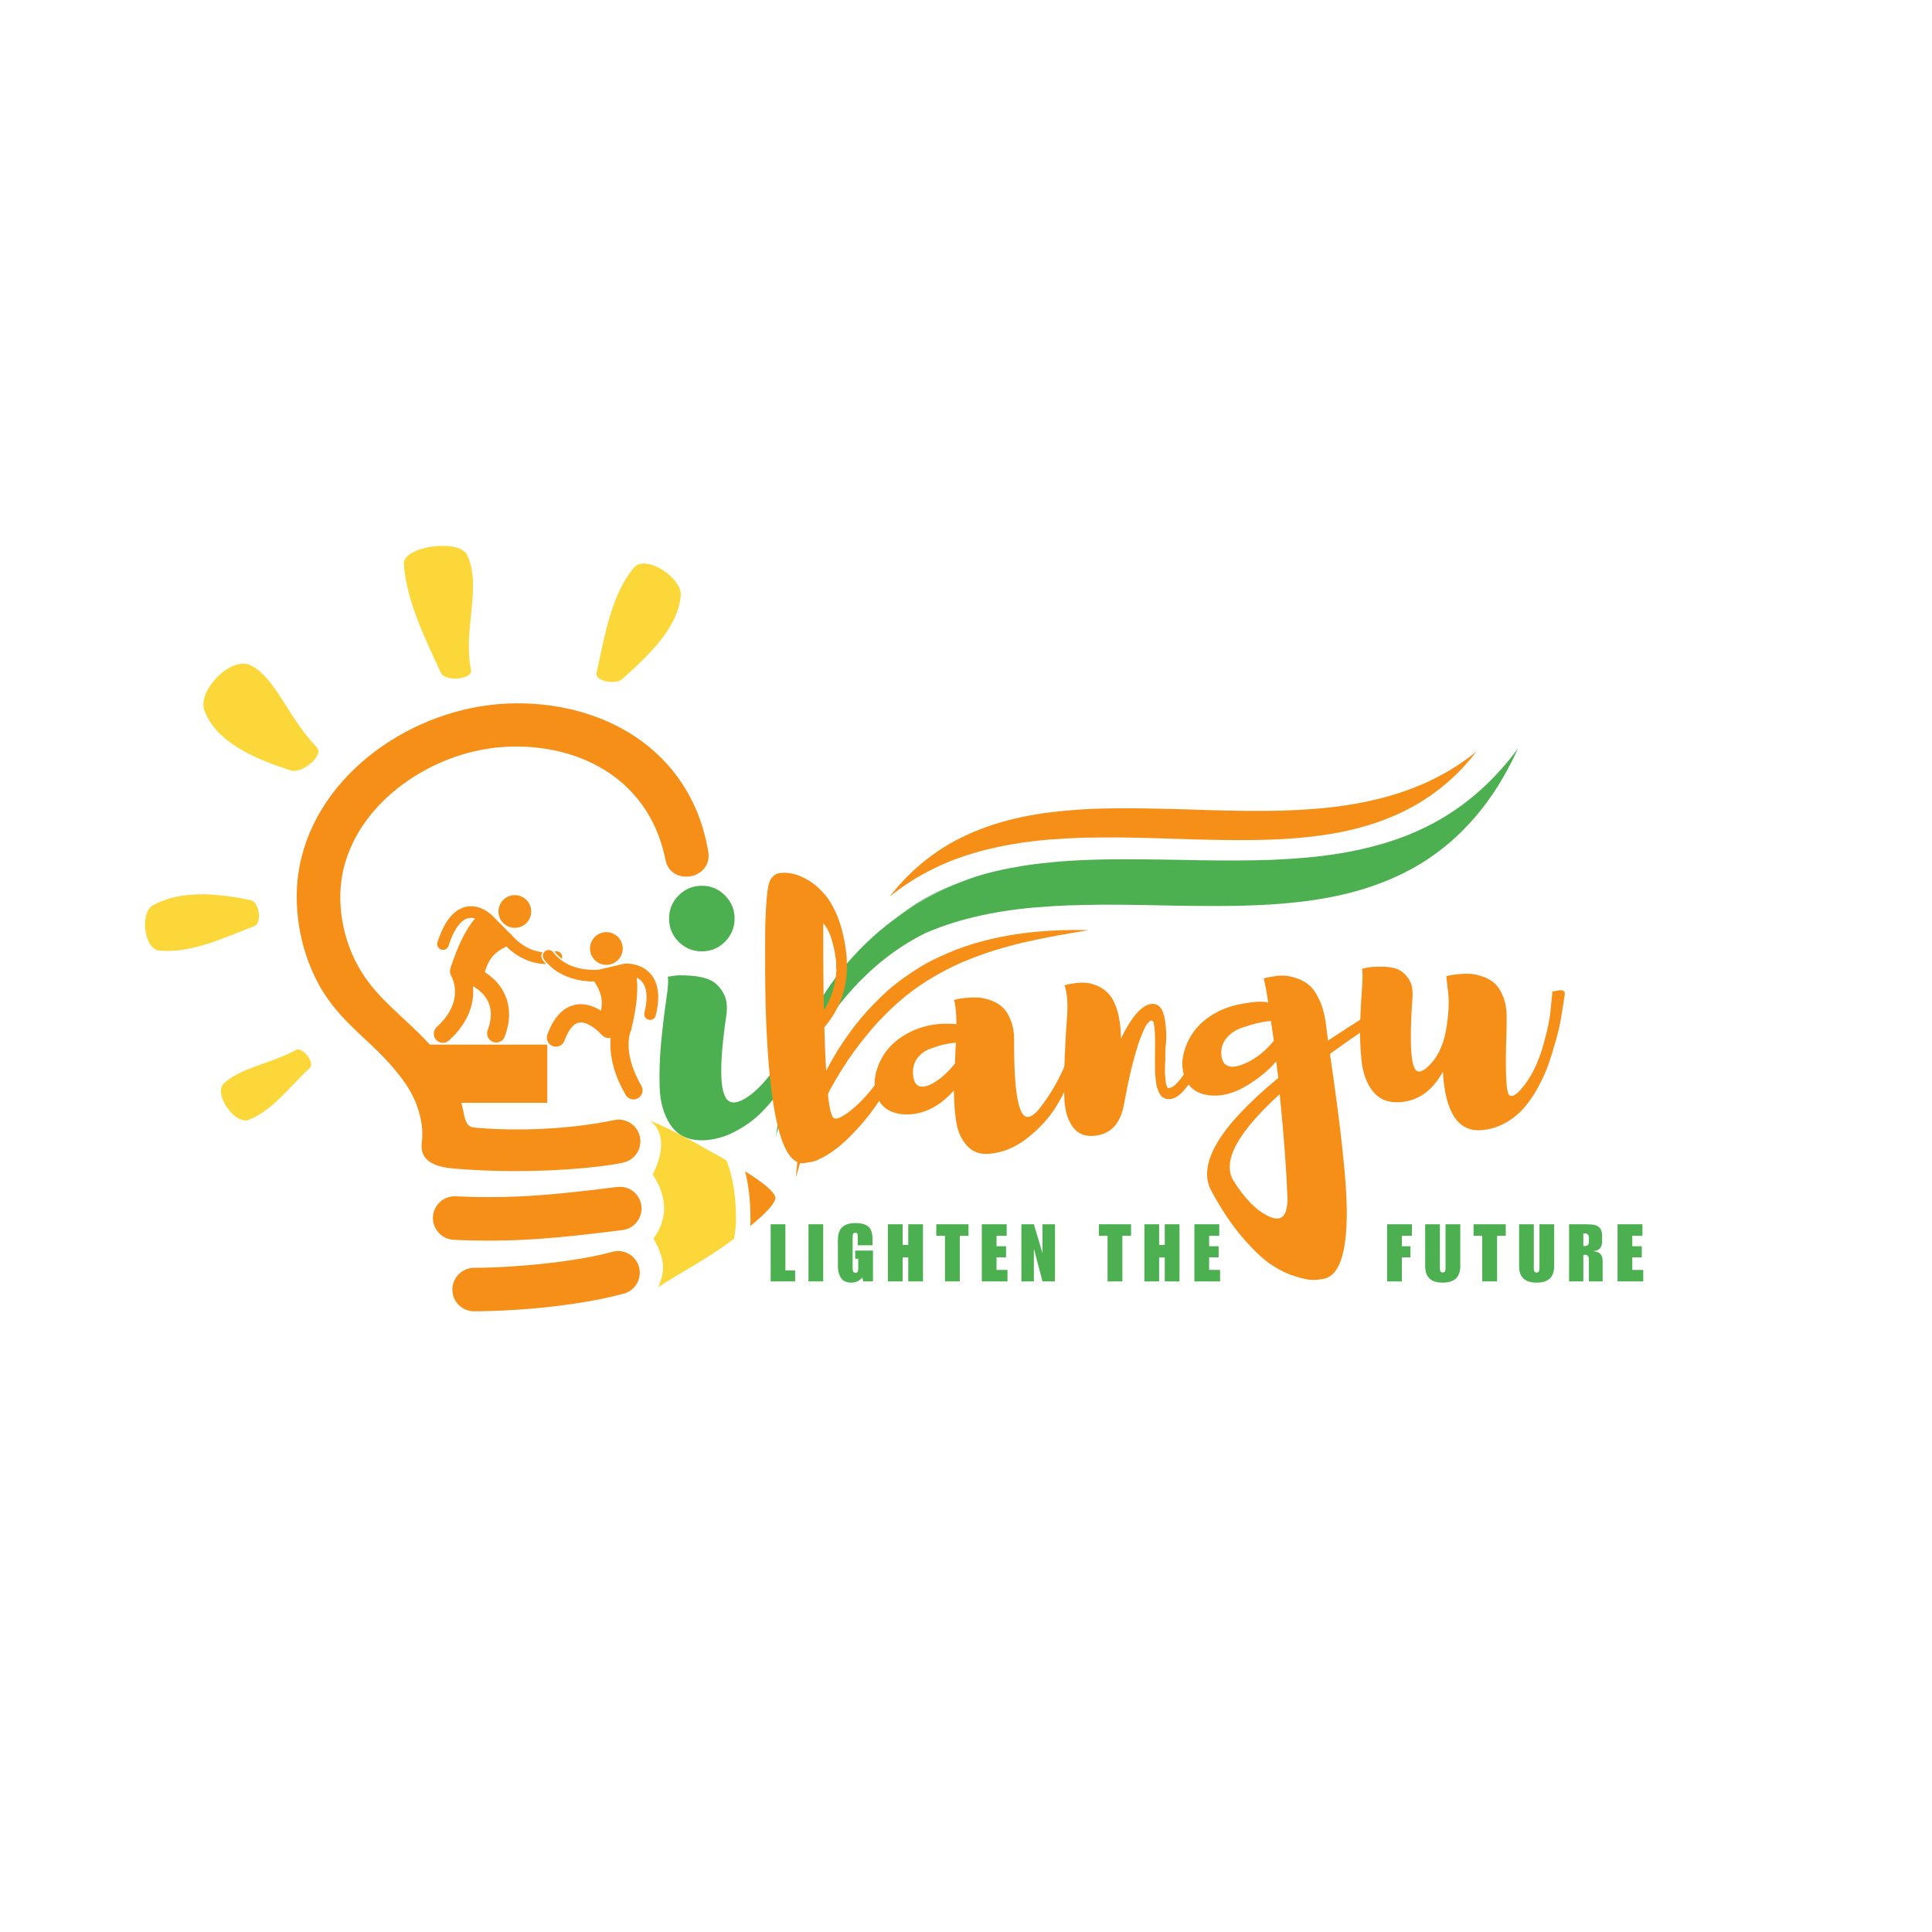 <svg xmlns="http://www.w3.org/2000/svg" xmlns:xlink="http://www.w3.org/1999/xlink" width="500" zoomAndPan="magnify" viewBox="0 0 375 375" height="500" preserveAspectRatio="xMidYMid meet" version="1.2"><defs><clipPath id="2514cdeaba"><path d="M 144 227 L 150.867 227 L 150.867 238 L 144 238 Z M 144 227 "/></clipPath><clipPath id="ec5706a303"><path d="M 57 136 L 138 136 L 138 254.535 L 57 254.535 Z M 57 136 "/></clipPath><clipPath id="6cc6f0dbd0"><path d="M 172 145 L 287 145 L 287 175 L 172 175 Z M 172 145 "/></clipPath><clipPath id="040892968b"><path d="M 135.367 181.855 L 286.512 123.551 L 304.594 170.434 L 153.449 228.738 Z M 135.367 181.855 "/></clipPath><clipPath id="a797dbdef7"><path d="M 153.543 228.98 L 304.688 170.676 L 286.602 123.793 L 135.457 182.094 Z M 153.543 228.98 "/></clipPath><clipPath id="7f86641824"><path d="M 150 145 L 295 145 L 295 221 L 150 221 Z M 150 145 "/></clipPath><clipPath id="7a777a2031"><path d="M 135.367 181.855 L 286.512 123.551 L 304.594 170.434 L 153.449 228.738 Z M 135.367 181.855 "/></clipPath><clipPath id="588b2fe36a"><path d="M 153.543 228.98 L 304.688 170.676 L 286.602 123.793 L 135.457 182.094 Z M 153.543 228.98 "/></clipPath><clipPath id="0dd64ff045"><path d="M 154 180 L 212 180 L 212 229 L 154 229 Z M 154 180 "/></clipPath><clipPath id="3e86eeb586"><path d="M 135.367 181.855 L 286.512 123.551 L 304.594 170.434 L 153.449 228.738 Z M 135.367 181.855 "/></clipPath><clipPath id="be4c155ac1"><path d="M 153.543 228.98 L 304.688 170.676 L 286.602 123.793 L 135.457 182.094 Z M 153.543 228.98 "/></clipPath><clipPath id="311efbccb4"><path d="M 185 170 L 189 170 L 189 172 L 185 172 Z M 185 170 "/></clipPath><clipPath id="fef769a9fe"><path d="M 135.367 181.855 L 286.512 123.551 L 304.594 170.434 L 153.449 228.738 Z M 135.367 181.855 "/></clipPath><clipPath id="fdb0ee9e9b"><path d="M 153.543 228.98 L 304.688 170.676 L 286.602 123.793 L 135.457 182.094 Z M 153.543 228.98 "/></clipPath><clipPath id="c3cd2c4546"><path d="M 174 170 L 188 170 L 188 178 L 174 178 Z M 174 170 "/></clipPath><clipPath id="17ad5319ec"><path d="M 135.367 181.855 L 286.512 123.551 L 304.594 170.434 L 153.449 228.738 Z M 135.367 181.855 "/></clipPath><clipPath id="d06e81731d"><path d="M 153.543 228.98 L 304.688 170.676 L 286.602 123.793 L 135.457 182.094 Z M 153.543 228.98 "/></clipPath><clipPath id="8600b36770"><path d="M 105 184 L 127.785 184 L 127.785 214 L 105 214 Z M 105 184 "/></clipPath><clipPath id="93dc52e513"><path d="M 82.035 202 L 107 202 L 107 214.582 L 82.035 214.582 Z M 82.035 202 "/></clipPath></defs><g id="ef5077699f"><path style=" stroke:none;fill-rule:evenodd;fill:#fcd739;fill-opacity:1;" d="M 115.789 130.578 C 115.402 132.25 119.512 132.969 120.777 131.812 C 125.637 127.383 131.449 122.223 132.129 115.684 C 132.496 112.16 125.289 107.469 123.027 110.195 C 118.457 115.711 117.289 124.066 115.789 130.578 M 91.422 129.996 C 89.797 122.293 93.605 113.852 90.66 107.707 C 89.141 104.535 78.125 105.996 78.387 109.504 C 78.961 117.137 82.848 124.543 85.57 130.59 C 86.379 132.375 91.824 131.914 91.422 129.996 Z M 61.461 145.023 C 55.867 139.215 53.469 131.516 48.656 129.133 C 44.898 127.27 38.199 134.051 39.691 137.969 C 42.105 144.309 49.98 147.453 56.434 149.543 C 58.578 150.238 63.023 146.648 61.461 145.023 Z M 48.656 174.715 C 42.465 173.43 35.25 172.652 29.707 175.699 C 27.117 177.121 27.926 184.168 30.859 184.488 C 36.887 185.152 43.512 182.02 49.355 179.762 C 50.938 179.152 50.32 175.059 48.656 174.715 Z M 57.41 203.801 C 52.758 206.426 46.586 207.234 43.422 210.332 C 41.391 212.32 45.562 218.355 48.227 217.371 C 52.871 215.652 56.57 210.52 60.121 207.297 C 61.211 206.309 58.695 203.078 57.41 203.801 Z M 57.41 203.801 "/><g clip-rule="nonzero" clip-path="url(#2514cdeaba)"><path style=" stroke:none;fill-rule:evenodd;fill:#f68f18;fill-opacity:1;" d="M 145.625 237.977 C 148.488 235.621 150.5 233.602 150.492 232.52 C 150.488 231.426 148.094 229.508 144.625 227.352 C 144.719 227.715 144.801 228.078 144.879 228.445 C 145.457 231.172 145.672 234.008 145.672 236.742 L 145.672 236.754 C 145.672 237.164 145.652 237.57 145.625 237.977 "/></g><path style=" stroke:none;fill-rule:evenodd;fill:#fcd739;fill-opacity:1;" d="M 126.141 217.488 C 129.5 220.004 128.402 224.617 126.688 227.992 C 129.656 232.391 129.574 236.77 126.836 240.391 C 129.523 245.125 128.797 247.23 127.773 249.902 C 130.457 247.863 136.809 244.738 142.469 240.453 C 142.684 239.227 142.859 237.988 142.859 236.758 L 142.859 236.742 C 142.859 234.172 142.664 231.527 142.133 229.027 C 141.855 227.711 141.484 226.43 141 225.223 C 135.809 222.32 130.715 219.328 126.141 217.488 "/><g clip-rule="nonzero" clip-path="url(#ec5706a303)"><path style=" stroke:none;fill-rule:evenodd;fill:#f68f18;fill-opacity:1;" d="M 88.055 240.641 C 85.727 240.527 83.926 238.547 84.035 236.219 C 84.141 233.891 86.121 232.09 88.449 232.203 C 100.215 232.773 109.141 231.684 118.047 230.602 C 118.551 230.539 118.48 230.551 119.82 230.387 C 122.129 230.109 124.223 231.758 124.496 234.066 C 124.77 236.379 123.117 238.48 120.809 238.758 C 120.641 238.777 120.742 238.77 119.066 238.973 L 119.051 238.973 C 109.746 240.105 100.422 241.242 88.055 240.641 M 92.02 254.52 C 89.691 254.527 87.805 252.645 87.805 250.316 C 87.805 247.984 89.691 246.09 92.02 246.078 C 92.457 246.078 92.949 246.074 93.473 246.066 C 94.574 246.047 95.824 246.004 97.195 245.934 C 98.316 245.883 99.629 245.797 101.125 245.684 C 107.586 245.188 114.223 244.258 118.855 242.98 C 121.094 242.363 123.41 243.676 124.027 245.914 C 124.645 248.152 123.332 250.473 121.094 251.086 C 115.754 252.562 108.555 253.598 101.754 254.121 C 100.516 254.215 99.117 254.301 97.59 254.375 C 96.316 254.438 94.98 254.48 93.605 254.504 C 93.102 254.512 92.57 254.52 92.02 254.52 Z M 137.477 165.336 C 138.34 170.785 129.988 172.129 129.125 166.676 C 125.762 150.426 111.188 143.883 97.109 145.035 C 83.891 146.117 70.074 155.332 66.773 168.27 C 65.047 175.043 66.508 182.789 70.188 188.684 C 73.629 194.203 78.57 197.477 83.383 202.699 C 84.184 203.566 84.941 204.52 85.637 205.535 C 87.789 208.66 89.301 212.312 89.984 215.953 C 90.402 218.176 90.934 218.758 92.102 218.867 C 100.578 219.641 110.93 219.156 119.223 217.406 C 121.504 216.926 123.734 218.391 124.207 220.668 C 124.684 222.949 123.219 225.188 120.941 225.668 C 115.535 226.809 105.344 227.523 95.992 227.254 C 94.016 227.203 92.195 227.113 90.605 226.996 C 87.516 226.766 81.191 226.859 81.875 221.715 C 82.348 218.145 81.102 213.82 78.699 210.328 C 73.309 202.48 66.375 199.352 61.824 190.996 C 58.125 184.211 56.684 175.586 58.164 167.996 C 61.676 150.066 80.23 137.32 98.543 136.555 C 116.348 135.809 134.09 145.066 137.477 165.336 Z M 137.477 165.336 "/></g><g clip-rule="nonzero" clip-path="url(#6cc6f0dbd0)"><g clip-rule="nonzero" clip-path="url(#040892968b)"><g clip-rule="nonzero" clip-path="url(#a797dbdef7)"><path style=" stroke:none;fill-rule:nonzero;fill:#f68f18;fill-opacity:1;" d="M 286.598 145.863 C 284.234 147.781 281.332 149.723 277.914 151.371 C 276.746 151.953 275.504 152.48 274.219 152.977 C 268.801 155.066 262.496 156.41 255.465 156.98 C 252.965 157.172 250.848 157.277 248.848 157.344 C 246.793 157.395 244.621 157.406 241.961 157.395 C 237.125 157.332 232.102 157.18 227.844 157.023 L 227.328 157.023 C 222.871 156.914 218.266 156.812 213.902 156.945 C 211.711 156.984 209.488 157.117 207.305 157.316 C 204.926 157.512 202.898 157.766 201.047 158.082 C 197.23 158.699 193.621 159.664 190.312 160.941 C 186.801 162.293 183.637 163.992 180.902 166.02 C 177.48 168.477 174.758 171.355 172.672 174.039 C 175.031 172.141 177.91 170.188 181.301 168.566 C 182.473 167.984 183.707 167.441 184.992 166.945 C 190.41 164.855 196.723 163.527 203.754 162.953 C 206.094 162.777 208.273 162.664 210.371 162.594 C 212.727 162.543 215.066 162.547 217.258 162.543 C 222.094 162.605 227.086 162.77 231.375 162.914 L 232.152 162.941 C 236.52 163.039 241.039 163.137 245.305 163.008 C 247.625 162.957 249.855 162.836 251.922 162.648 C 254.398 162.438 256.391 162.18 258.184 161.883 C 261.996 161.266 265.609 160.305 268.918 159.027 C 272.43 157.672 275.586 155.961 278.328 153.945 C 281.77 151.465 284.504 148.566 286.598 145.863 "/></g></g></g><g clip-rule="nonzero" clip-path="url(#7f86641824)"><g clip-rule="nonzero" clip-path="url(#7a777a2031)"><g clip-rule="nonzero" clip-path="url(#588b2fe36a)"><path style=" stroke:none;fill-rule:nonzero;fill:#4caf50;fill-opacity:1;" d="M 294.629 145.293 C 294.523 145.418 294.168 145.949 293.488 146.773 C 292.738 147.754 291.59 149.121 290.09 150.703 C 287.066 153.879 282.512 157.777 276.359 160.715 C 270.238 163.699 262.512 165.656 253.719 166.445 C 251.52 166.637 249.273 166.793 246.969 166.891 C 244.66 166.973 242.301 167.012 239.918 167.023 C 235.156 167.031 230.273 166.938 225.371 166.836 C 220.504 166.785 215.629 166.719 210.926 166.918 C 208.586 167 206.27 167.152 204.016 167.379 C 201.758 167.59 199.555 167.863 197.434 168.254 C 195.359 168.605 193.352 169.035 191.43 169.562 C 191.43 169.562 191.402 169.574 191.352 169.578 C 191.246 169.602 191.039 169.664 190.754 169.742 C 190.574 169.793 190.41 169.84 190.23 169.895 C 189.945 169.973 189.605 170.086 189.242 170.211 C 188.973 170.297 188.695 170.387 188.391 170.504 C 188.125 170.59 187.836 170.703 187.547 170.812 C 186.922 171.039 186.227 171.305 185.5 171.617 C 185.328 171.688 185.16 171.766 184.988 171.832 C 184.703 171.961 184.418 172.086 184.121 172.219 C 183.867 172.332 183.598 172.453 183.344 172.566 C 182.91 172.781 182.477 172.984 182.02 173.227 C 180.918 173.766 179.766 174.391 178.566 175.117 C 177.742 175.602 176.898 176.125 176.043 176.703 C 175.445 177.098 174.844 177.512 174.234 177.957 C 174.207 177.969 174.191 177.977 174.184 177.996 C 164.164 185.238 153.043 198.195 150.621 220.699 C 150.992 218.957 157.004 192.5 179.477 181.176 C 185.32 178.594 192.465 176.891 200.484 176.172 C 200.793 176.152 201.098 176.117 201.402 176.098 C 203.301 175.941 205.262 175.812 207.242 175.738 C 209.551 175.656 211.91 175.621 214.273 175.598 C 219.055 175.598 223.938 175.691 228.828 175.801 C 233.707 175.848 238.586 175.926 243.27 175.719 C 245.633 175.645 247.949 175.496 250.203 175.27 C 252.461 175.055 254.66 174.785 256.789 174.406 C 265.328 172.961 272.672 170.012 278.359 165.906 C 284.082 161.852 288.156 156.703 290.789 152.508 C 292.094 150.426 293.047 148.555 293.688 147.289 C 294.25 146.164 294.547 145.473 294.629 145.293 "/></g></g></g><g clip-rule="nonzero" clip-path="url(#0dd64ff045)"><g clip-rule="nonzero" clip-path="url(#3e86eeb586)"><g clip-rule="nonzero" clip-path="url(#be4c155ac1)"><path style=" stroke:none;fill-rule:nonzero;fill:#f68f18;fill-opacity:1;" d="M 154.477 228.613 C 154.477 228.613 154.562 228.309 154.723 227.73 C 154.875 227.152 155.113 226.305 155.438 225.246 C 156.074 223.125 157.082 220.117 158.602 216.668 C 159.336 214.934 160.281 213.121 161.27 211.219 C 162.316 209.336 163.496 207.406 164.797 205.469 C 166.113 203.535 167.609 201.645 169.184 199.773 C 170.801 197.898 172.488 196.191 174.406 194.504 C 176.199 192.914 178.227 191.441 180.273 190.156 C 182.352 188.898 184.477 187.773 186.609 186.832 C 188.762 185.938 190.879 185.125 192.941 184.492 C 195.004 183.863 196.98 183.328 198.828 182.895 C 202.527 182.051 205.672 181.492 207.875 181.125 C 210.086 180.754 211.348 180.539 211.348 180.539 C 211.348 180.539 211.027 180.535 210.426 180.527 C 209.828 180.527 208.949 180.488 207.824 180.516 C 205.578 180.539 202.363 180.652 198.52 181.156 C 196.598 181.406 194.516 181.754 192.34 182.273 C 190.16 182.781 187.887 183.453 185.586 184.328 C 183.305 185.242 180.957 186.273 178.73 187.617 C 176.508 188.977 174.359 190.473 172.312 192.254 C 170.418 193.961 168.531 195.91 166.902 197.871 C 165.254 199.852 163.824 201.945 162.516 204.008 C 159.953 208.172 158.121 212.359 156.945 216.051 C 155.73 219.734 155.145 222.902 154.84 225.125 C 154.66 226.234 154.613 227.105 154.559 227.703 C 154.504 228.297 154.477 228.613 154.477 228.613 "/></g></g></g><g clip-rule="nonzero" clip-path="url(#311efbccb4)"><g clip-rule="nonzero" clip-path="url(#fef769a9fe)"><g clip-rule="nonzero" clip-path="url(#fdb0ee9e9b)"><path style=" stroke:none;fill-rule:nonzero;fill:#4caf50;fill-opacity:1;" d="M 188.391 170.504 C 187.953 170.656 187.453 170.832 186.934 171.031 L 186.789 171.09 C 186.387 171.246 185.957 171.426 185.5 171.617 C 186.227 171.305 186.922 171.039 187.547 170.812 C 187.836 170.703 188.125 170.59 188.391 170.504 "/></g></g></g><g clip-rule="nonzero" clip-path="url(#c3cd2c4546)"><g clip-rule="nonzero" clip-path="url(#17ad5319ec)"><g clip-rule="nonzero" clip-path="url(#d06e81731d)"><path style=" stroke:none;fill-rule:nonzero;fill:#4caf50;fill-opacity:1;" d="M 187.547 170.812 C 187.344 170.891 187.137 170.957 186.934 171.031 L 186.789 171.09 C 182.699 172.57 179 174.473 175.844 176.746 C 175.297 177.137 174.758 177.543 174.234 177.957 C 174.844 177.512 175.445 177.098 176.043 176.703 C 176.898 176.125 177.742 175.602 178.566 175.117 C 179.766 174.391 180.918 173.766 182.02 173.227 C 182.461 172.988 182.91 172.781 183.344 172.566 C 183.598 172.453 183.867 172.332 184.121 172.219 C 184.418 172.086 184.703 171.961 184.988 171.832 C 185.16 171.766 185.328 171.688 185.5 171.617 C 186.227 171.305 186.922 171.039 187.547 170.812 "/></g></g></g><path style=" stroke:none;fill-rule:nonzero;fill:#f68f18;fill-opacity:1;" d="M 109.066 186.117 C 109.129 185.93 109.145 185.723 109.098 185.516 C 108.961 184.906 108.359 184.523 107.75 184.66 C 107.707 184.672 107.668 184.676 107.625 184.684 C 108.039 185.227 108.52 185.707 109.066 186.117 Z M 109.066 186.117 "/><path style=" stroke:none;fill-rule:nonzero;fill:#f68f18;fill-opacity:1;" d="M 105.09 185.336 C 105.117 185.152 105.176 184.977 105.27 184.816 C 103.582 184.648 102.18 183.926 101.141 183.176 C 100.551 182.75 100.086 182.32 99.777 182.004 C 99.625 181.844 99.508 181.715 99.434 181.629 C 99.395 181.582 99.371 181.551 99.355 181.531 C 99.344 181.52 99.34 181.516 99.336 181.512 C 99.266 181.418 99.184 181.34 99.094 181.277 C 97.848 180.027 96.602 178.773 95.352 177.523 C 95.301 177.473 95.238 177.426 95.16 177.379 C 94.977 177.223 94.656 176.973 94.219 176.715 C 93.547 176.32 92.586 175.898 91.414 175.895 C 90.273 175.887 88.973 176.352 87.859 177.469 C 86.734 178.59 85.75 180.305 84.914 182.891 C 84.723 183.484 85.047 184.121 85.641 184.312 C 85.758 184.348 85.875 184.367 85.988 184.367 C 86.465 184.367 86.91 184.062 87.062 183.582 C 87.824 181.215 88.691 179.824 89.449 179.074 C 90.219 178.328 90.828 178.168 91.414 178.156 C 91.68 178.156 91.945 178.203 92.203 178.277 C 89.938 180.992 88.664 184.332 87.496 187.715 C 87.457 187.828 87.434 187.941 87.422 188.051 C 87.277 188.52 87.328 189.043 87.602 189.492 C 87.602 189.492 87.605 189.496 87.613 189.508 C 87.699 189.652 88.328 190.848 88.32 192.504 C 88.32 193.383 88.156 194.402 87.645 195.551 C 87.129 196.695 86.254 197.98 84.77 199.352 C 84.051 200.012 84.004 201.129 84.668 201.844 C 85.016 202.223 85.488 202.414 85.965 202.414 C 86.391 202.414 86.82 202.258 87.16 201.945 C 88.949 200.297 90.137 198.617 90.863 196.996 C 91.594 195.379 91.855 193.832 91.852 192.504 C 91.852 192.133 91.832 191.777 91.797 191.441 C 92.141 191.621 92.859 192.047 93.527 192.719 C 93.984 193.176 94.422 193.742 94.742 194.418 C 95.062 195.098 95.273 195.891 95.277 196.875 C 95.277 197.738 95.109 198.758 94.656 199.977 C 94.316 200.891 94.781 201.906 95.691 202.246 C 95.895 202.324 96.105 202.359 96.309 202.359 C 97.027 202.359 97.699 201.922 97.965 201.211 C 98.547 199.648 98.809 198.199 98.809 196.875 C 98.809 195.312 98.441 193.938 97.883 192.805 C 97.047 191.098 95.832 189.945 94.84 189.203 C 94.578 189.008 94.328 188.84 94.102 188.699 C 94.938 185.758 96.285 184.711 98.285 183.707 C 98.66 184.082 99.176 184.543 99.816 185.008 C 101.246 186.039 103.348 187.102 105.98 187.117 C 105.766 186.883 105.559 186.637 105.367 186.383 C 105.137 186.082 105.039 185.711 105.09 185.336 Z M 105.09 185.336 "/><path style=" stroke:none;fill-rule:nonzero;fill:#f68f18;fill-opacity:1;" d="M 101.5 174.156 C 101.867 174.367 102.18 174.637 102.438 174.969 C 102.695 175.301 102.883 175.672 102.992 176.078 C 103.105 176.484 103.133 176.898 103.082 177.316 C 103.027 177.734 102.898 178.125 102.691 178.492 C 102.48 178.855 102.211 179.168 101.879 179.43 C 101.547 179.688 101.176 179.871 100.77 179.984 C 100.363 180.094 99.949 180.125 99.531 180.07 C 99.113 180.02 98.723 179.887 98.355 179.68 C 97.992 179.473 97.68 179.199 97.418 178.867 C 97.16 178.535 96.977 178.168 96.863 177.758 C 96.754 177.352 96.723 176.941 96.777 176.523 C 96.828 176.105 96.961 175.715 97.168 175.348 C 97.375 174.98 97.648 174.668 97.98 174.41 C 98.312 174.152 98.68 173.965 99.086 173.855 C 99.496 173.742 99.906 173.715 100.324 173.766 C 100.742 173.82 101.133 173.949 101.5 174.156 Z M 101.5 174.156 "/><path style=" stroke:none;fill-rule:nonzero;fill:#f68f18;fill-opacity:1;" d="M 117.82 180.926 C 118.242 180.945 118.645 181.039 119.023 181.219 C 119.406 181.395 119.742 181.637 120.027 181.945 C 120.312 182.254 120.531 182.609 120.676 183.004 C 120.82 183.398 120.887 183.809 120.867 184.227 C 120.852 184.648 120.754 185.051 120.578 185.434 C 120.402 185.816 120.16 186.148 119.848 186.438 C 119.539 186.723 119.188 186.938 118.793 187.082 C 118.395 187.227 117.988 187.293 117.566 187.277 C 117.145 187.258 116.746 187.164 116.363 186.984 C 115.98 186.809 115.645 186.566 115.359 186.258 C 115.074 185.949 114.859 185.594 114.711 185.199 C 114.566 184.805 114.504 184.395 114.52 183.977 C 114.535 183.555 114.633 183.152 114.809 182.77 C 114.984 182.387 115.23 182.055 115.539 181.766 C 115.848 181.48 116.199 181.266 116.594 181.121 C 116.992 180.977 117.398 180.91 117.82 180.926 Z M 117.82 180.926 "/><g clip-rule="nonzero" clip-path="url(#8600b36770)"><path style=" stroke:none;fill-rule:nonzero;fill:#f68f18;fill-opacity:1;" d="M 123.941 187.445 C 122.914 187.07 122.027 187.031 121.641 187.027 C 121.496 187.008 121.363 187.008 121.258 187.035 C 119.555 187.434 117.852 187.832 116.148 188.23 C 115.945 188.242 115.656 188.258 115.312 188.258 C 114.336 188.258 112.887 188.145 111.43 187.656 C 110.578 187.367 109.727 186.961 108.945 186.379 C 108.383 185.965 107.859 185.457 107.391 184.844 C 107.363 184.809 107.336 184.777 107.309 184.746 C 106.914 184.336 106.27 184.277 105.805 184.629 C 105.723 184.691 105.652 184.766 105.594 184.844 C 105.293 185.238 105.277 185.797 105.59 186.211 C 105.836 186.535 106.094 186.832 106.363 187.109 C 107.68 188.473 109.238 189.305 110.711 189.797 C 112.492 190.391 114.168 190.516 115.312 190.516 C 115.328 190.516 115.348 190.516 115.363 190.516 C 116.477 192.289 117.121 193.754 116.652 196.172 C 116.293 195.949 115.902 195.734 115.48 195.547 C 114.676 195.191 113.754 194.922 112.73 194.918 C 111.488 194.906 110.121 195.371 109.008 196.367 C 107.887 197.363 106.984 198.805 106.246 200.777 C 105.906 201.691 106.375 202.707 107.289 203.047 C 107.492 203.125 107.699 203.16 107.902 203.16 C 108.621 203.16 109.293 202.719 109.559 202.008 C 110.156 200.391 110.812 199.48 111.344 199.016 C 111.883 198.559 112.262 198.465 112.73 198.449 C 113.113 198.449 113.566 198.559 114.043 198.773 C 114.758 199.086 115.488 199.625 116.004 200.086 C 116.262 200.312 116.473 200.523 116.613 200.668 C 116.68 200.738 116.734 200.793 116.766 200.832 C 116.781 200.848 116.793 200.859 116.801 200.867 C 116.801 200.871 116.801 200.871 116.801 200.871 C 116.801 200.871 116.805 200.871 116.805 200.871 C 117.246 201.387 117.922 201.586 118.543 201.441 C 118.5 201.836 118.477 202.27 118.477 202.75 C 118.473 205.121 119.098 208.504 121.434 212.512 C 121.762 213.074 122.352 213.391 122.961 213.391 C 123.262 213.391 123.566 213.312 123.848 213.152 C 124.688 212.66 124.977 211.582 124.484 210.738 C 122.445 207.223 122.008 204.516 122.008 202.75 C 122.008 201.918 122.105 201.289 122.199 200.895 C 122.242 200.695 122.285 200.555 122.312 200.473 C 122.328 200.434 122.336 200.406 122.34 200.398 L 122.34 200.395 C 122.375 200.32 122.398 200.246 122.418 200.168 C 122.465 200.066 122.508 199.957 122.531 199.84 C 123.301 196.488 123.965 193.117 123.586 189.75 C 123.668 189.793 123.75 189.836 123.832 189.887 C 124.266 190.156 124.66 190.52 124.965 191.078 C 125.273 191.641 125.5 192.422 125.5 193.562 C 125.5 194.379 125.383 195.371 125.086 196.566 C 124.934 197.172 125.305 197.781 125.91 197.934 C 126 197.957 126.094 197.969 126.184 197.969 C 126.688 197.969 127.152 197.625 127.277 197.109 C 127.609 195.77 127.762 194.598 127.762 193.562 C 127.762 192.121 127.461 190.934 126.949 189.996 C 126.184 188.586 124.973 187.82 123.941 187.445 Z M 123.941 187.445 "/></g><g clip-rule="nonzero" clip-path="url(#93dc52e513)"><path style=" stroke:none;fill-rule:nonzero;fill:#f68f18;fill-opacity:1;" d="M 82.055 202.758 L 106.23 202.758 L 106.23 214.059 L 82.055 214.059 Z M 82.055 202.758 "/></g><g style="fill:#4caf50;fill-opacity:1;"><g transform="translate(127.991, 222.174)"><path style="stroke:none" d="M 29.281 -26.734 L 31.75 -25.797 C 31.688 -25.742 31.301 -24.926 30.594 -23.344 C 29.883 -21.758 29.117 -20.102 28.297 -18.375 C 27.484 -16.645 26.328 -14.676 24.828 -12.469 C 23.328 -10.27 21.785 -8.332 20.203 -6.656 C 18.617 -4.988 16.723 -3.586 14.516 -2.453 C 12.305 -1.328 10.07 -0.789 7.812 -0.844 C 5.258 -0.957 3.348 -1.988 2.078 -3.938 C 0.805 -5.895 0.129 -8.328 0.047 -11.234 C -0.035 -14.148 0.062 -17.051 0.344 -19.938 C 0.625 -22.832 0.945 -25.523 1.312 -28.016 C 1.688 -30.504 1.785 -32.031 1.609 -32.594 C 1.953 -32.645 2.406 -32.711 2.969 -32.797 C 3.531 -32.891 4.531 -32.891 5.969 -32.797 C 7.414 -32.711 8.648 -32.457 9.672 -32.031 C 10.691 -31.613 11.566 -30.812 12.297 -29.625 C 13.035 -28.438 13.266 -26.906 12.984 -25.031 C 11.453 -14.676 11.707 -9.102 13.75 -8.312 C 14.594 -7.977 15.754 -8.32 17.234 -9.344 C 19.047 -10.582 20.953 -12.66 22.953 -15.578 C 24.961 -18.492 26.535 -21.082 27.672 -23.344 Z M 12.719 -39.375 C 11.477 -38.133 9.984 -37.516 8.234 -37.516 C 6.484 -37.516 4.984 -38.133 3.734 -39.375 C 2.492 -40.625 1.875 -42.125 1.875 -43.875 C 1.875 -45.633 2.492 -47.133 3.734 -48.375 C 4.984 -49.625 6.484 -50.25 8.234 -50.25 C 9.984 -50.25 11.477 -49.625 12.719 -48.375 C 13.969 -47.133 14.594 -45.633 14.594 -43.875 C 14.594 -42.125 13.969 -40.625 12.719 -39.375 Z M 12.719 -39.375 "/></g></g><g style="fill:#f68f18;fill-opacity:1;"><g transform="translate(129.471, 227.63)"><path style="stroke:none" d=""/></g></g><g style="fill:#f68f18;fill-opacity:1;"><g transform="translate(150.535, 226.153)"><path style="stroke:none" d="M 8.453 -1.156 C 7.773 -0.781 7.016 -0.566 6.172 -0.516 C 6.035 -0.453 5.801 -0.41 5.469 -0.391 L 5.406 -0.375 C 1.145 -0.133 -1.297 -10.219 -1.922 -30.625 C -2.023 -34.801 -2.051 -40.117 -2 -46.578 C -1.852 -51.191 -1.578 -54.004 -1.172 -55.016 C -0.691 -56.129 0.109 -56.703 1.234 -56.734 C 2.828 -56.848 4.477 -56.398 6.188 -55.391 C 7.613 -54.598 8.953 -53.375 10.203 -51.719 C 11.566 -49.695 12.551 -47.297 13.156 -44.516 C 14.32 -39.379 14.031 -34.914 12.281 -31.125 C 11.539 -29.531 10.602 -28.078 9.469 -26.766 C 9.602 -21.555 9.859 -16.969 10.234 -13 C 10.523 -10.77 10.867 -9.488 11.266 -9.156 C 11.672 -8.832 12.547 -9.141 13.891 -10.078 C 15.723 -11.422 17.426 -13.125 19 -15.188 C 20.57 -17.25 21.688 -18.961 22.344 -20.328 L 23.328 -22.375 L 25.359 -21.75 C 25.254 -21.312 24.719 -20.223 23.75 -18.484 C 22.781 -16.754 21.566 -14.754 20.109 -12.484 C 18.648 -10.223 16.844 -7.992 14.688 -5.797 C 12.531 -3.598 10.453 -2.051 8.453 -1.156 Z M 9.391 -30.062 C 10.828 -32.383 11.633 -34.961 11.812 -37.797 L 11.781 -38.219 C 11.758 -38.457 11.754 -38.703 11.766 -38.953 C 11.773 -39.211 11.75 -39.566 11.688 -40.016 C 11.633 -40.461 11.566 -40.906 11.484 -41.344 C 11.41 -41.781 11.305 -42.25 11.172 -42.75 C 11.047 -43.258 10.906 -43.754 10.75 -44.234 C 10.602 -44.723 10.395 -45.207 10.125 -45.688 C 9.863 -46.164 9.578 -46.602 9.266 -47 C 9.234 -40.738 9.273 -35.094 9.391 -30.062 Z M 9.391 -30.062 "/></g></g><g style="fill:#f68f18;fill-opacity:1;"><g transform="translate(170.822, 224.729)"><path style="stroke:none" d="M 38.359 -25.609 L 40.656 -25.781 C 40.508 -25.113 40.285 -24.238 39.984 -23.156 C 39.691 -22.07 38.984 -20.141 37.859 -17.359 C 36.734 -14.578 35.492 -12.094 34.141 -9.906 C 32.797 -7.719 30.941 -5.691 28.578 -3.828 C 26.211 -1.973 23.703 -0.953 21.047 -0.766 C 19.305 -0.648 17.91 -1.18 16.859 -2.359 C 15.816 -3.535 15.141 -4.977 14.828 -6.688 C 14.523 -8.406 14.359 -10.531 14.328 -13.062 C 11.273 -9.656 7.895 -8.125 4.188 -8.469 C 1.883 -8.738 0.336 -9.785 -0.453 -11.609 C -1.254 -13.43 -1.25 -15.453 -0.438 -17.672 C 0.375 -19.898 1.742 -21.711 3.672 -23.109 C 6.848 -25.398 10.566 -26.344 14.828 -25.938 C 14.805 -28.102 14.648 -29.672 14.359 -30.641 C 14.535 -30.691 14.766 -30.75 15.047 -30.812 C 15.328 -30.883 15.875 -30.961 16.688 -31.047 C 17.508 -31.129 18.285 -31.148 19.016 -31.109 C 19.754 -31.066 20.566 -30.891 21.453 -30.578 C 22.348 -30.266 23.117 -29.812 23.766 -29.219 C 24.422 -28.625 24.969 -27.754 25.406 -26.609 C 25.844 -25.461 26.047 -24.094 26.016 -22.5 C 25.992 -12.719 26.875 -7.863 28.656 -7.938 C 29.352 -7.938 30.176 -8.555 31.125 -9.797 C 32.852 -12.035 34.316 -14.477 35.516 -17.125 C 36.711 -19.77 37.492 -21.859 37.859 -23.391 Z M 6.391 -16.453 C 6.473 -14.066 7.539 -13.297 9.594 -14.141 C 11.238 -14.879 12.883 -16.266 14.531 -18.297 C 14.582 -20.098 14.645 -21.445 14.719 -22.344 C 13.977 -22.289 13.223 -22.176 12.453 -22 C 11.691 -21.832 10.789 -21.555 9.75 -21.172 C 8.719 -20.797 7.891 -20.195 7.266 -19.375 C 6.648 -18.562 6.359 -17.586 6.391 -16.453 Z M 6.391 -16.453 "/></g></g><g style="fill:#f68f18;fill-opacity:1;"><g transform="translate(207.183, 222.178)"><path style="stroke:none" d="M 27.641 -24.234 L 29.188 -23.641 C 27.414 -19.473 26.148 -16.629 25.391 -15.109 C 24.797 -13.711 24.156 -12.535 23.469 -11.578 C 22.863 -10.797 22.359 -10.223 21.953 -9.859 C 21.91 -9.816 21.832 -9.754 21.719 -9.672 C 21.613 -9.586 21.539 -9.52 21.5 -9.469 C 21.457 -9.426 21.363 -9.375 21.219 -9.312 C 21.082 -9.258 21 -9.207 20.969 -9.156 C 20.914 -9.156 20.797 -9.102 20.609 -9 L 20.406 -8.984 L 20.344 -8.906 L 20.062 -8.875 L 19.922 -8.875 L 19.859 -8.859 L 19.641 -8.844 C 19.316 -8.82 19.023 -8.898 18.766 -9.078 C 18.43 -9.203 18.18 -9.422 18.016 -9.734 C 17.867 -9.91 17.645 -10.41 17.344 -11.234 C 17.207 -11.879 17.098 -12.785 17.016 -13.953 C 16.984 -15.141 16.984 -16.859 17.016 -19.109 C 17.023 -20.242 17.016 -21.07 16.984 -21.594 C 16.91 -22.625 16.832 -23.316 16.75 -23.672 C 16.695 -23.859 16.578 -23.992 16.391 -24.078 C 16.234 -24.16 16.047 -24.07 15.828 -23.812 L 15.422 -23.375 C 15.129 -22.938 14.844 -22.352 14.562 -21.625 C 14.375 -21.188 14.117 -20.535 13.797 -19.672 C 13.223 -17.785 12.863 -16.535 12.719 -15.922 C 12.238 -14.098 11.805 -12.164 11.422 -10.125 L 10.969 -7.75 C 10.281 -4.039 8.375 -2.031 5.25 -1.719 C 3.332 -1.531 1.883 -2.164 0.906 -3.625 C -0.062 -5.082 -0.566 -7 -0.609 -9.375 C -0.66 -11.75 -0.629 -14.328 -0.516 -17.109 C -0.398 -19.891 -0.25 -22.488 -0.062 -24.906 C 0.113 -27.32 -0.039 -29.328 -0.531 -30.922 C -0.395 -30.984 -0.188 -31.047 0.094 -31.109 C 0.375 -31.18 0.883 -31.266 1.625 -31.359 C 2.363 -31.461 3.078 -31.477 3.766 -31.406 C 4.453 -31.332 5.211 -31.102 6.047 -30.719 C 6.879 -30.332 7.598 -29.773 8.203 -29.047 C 8.816 -28.316 9.32 -27.258 9.719 -25.875 C 10.125 -24.488 10.348 -22.859 10.391 -20.984 L 10.406 -20.625 C 12.551 -25 14.562 -27.234 16.438 -27.328 C 17.75 -27.367 18.57 -26.379 18.906 -24.359 C 19.238 -22.336 19.273 -20.445 19.016 -18.688 C 19.047 -18.312 19.035 -17.797 18.984 -17.141 L 19.016 -16.719 C 18.961 -16.156 18.93 -15.258 18.922 -14.031 C 19.004 -12.945 19.078 -12.195 19.141 -11.781 C 19.266 -11.414 19.352 -11.188 19.406 -11.094 L 19.484 -11.016 L 19.562 -10.969 L 19.703 -10.969 L 19.906 -11.047 L 20.047 -11.062 L 20.125 -11.062 C 20.113 -11.113 20.156 -11.145 20.25 -11.156 C 20.289 -11.195 20.336 -11.223 20.391 -11.234 C 20.484 -11.285 20.551 -11.316 20.594 -11.328 L 20.719 -11.469 C 20.812 -11.52 20.883 -11.57 20.938 -11.625 C 21.062 -11.727 21.445 -12.156 22.094 -12.906 C 22.82 -13.895 23.453 -14.973 23.984 -16.141 Z M 27.641 -24.234 "/></g></g><g style="fill:#f68f18;fill-opacity:1;"><g transform="translate(230.488, 220.543)"><path style="stroke:none" d="M 40.922 -27.062 L 41.672 -25.344 C 37.254 -22.688 32.582 -19.566 27.656 -15.984 C 29.812 -1.359 30.898 8.789 30.922 14.469 C 30.961 23.031 29.344 27.445 26.062 27.719 C 25.508 27.852 24.867 27.91 24.141 27.891 C 23.422 27.879 22.273 27.625 20.703 27.125 C 19.141 26.625 17.578 25.836 16.016 24.766 C 14.461 23.691 12.66 21.957 10.609 19.562 C 8.566 17.164 6.625 14.27 4.781 10.875 C 1.688 5.688 5.969 -1.707 17.625 -11.312 C 17.426 -12.719 17.301 -13.797 17.25 -14.547 C 15.688 -12.734 13.707 -11.117 11.312 -9.703 C 8.926 -8.297 6.613 -7.703 4.375 -7.922 C 2.008 -8.18 0.422 -9.242 -0.391 -11.109 C -1.211 -12.984 -1.203 -15.055 -0.359 -17.328 C 0.473 -19.598 1.867 -21.457 3.828 -22.906 C 5.742 -24.312 7.988 -25.242 10.562 -25.703 C 13.145 -26.172 14.848 -26.242 15.672 -25.922 C 15.316 -28.305 15.02 -29.863 14.781 -30.594 C 14.914 -30.656 15.109 -30.719 15.359 -30.781 C 15.617 -30.844 16.109 -30.93 16.828 -31.047 C 17.555 -31.172 18.258 -31.207 18.938 -31.156 C 19.625 -31.113 20.41 -30.938 21.297 -30.625 C 22.191 -30.32 22.977 -29.875 23.656 -29.281 C 24.344 -28.695 24.973 -27.801 25.547 -26.594 C 26.129 -25.383 26.551 -23.945 26.812 -22.281 L 27.281 -18.562 C 29.477 -20.031 31.711 -21.477 33.984 -22.906 C 36.266 -24.332 37.992 -25.367 39.172 -26.016 Z M 6.562 -16.047 C 6.676 -13.703 7.992 -12.973 10.516 -13.859 C 12.816 -14.723 14.852 -16.227 16.625 -18.375 C 16.676 -18.414 16.719 -18.469 16.75 -18.531 L 16.75 -18.594 C 16.5 -20.281 16.316 -21.539 16.203 -22.375 C 15.453 -22.32 14.625 -22.191 13.719 -21.984 C 12.82 -21.785 11.773 -21.477 10.578 -21.062 C 9.379 -20.656 8.398 -20.008 7.641 -19.125 C 6.879 -18.25 6.52 -17.223 6.562 -16.047 Z M 19.422 12.188 C 19.211 6.602 18.707 -0.18 17.906 -8.172 C 9.676 -0.68 6.68 4.914 8.922 8.625 C 11.098 12.094 13.332 14.375 15.625 15.469 C 17.863 16.594 19.102 15.852 19.344 13.25 C 19.414 12.914 19.441 12.562 19.422 12.188 Z M 19.422 12.188 "/></g></g><g style="fill:#f68f18;fill-opacity:1;"><g transform="translate(265.094, 218.115)"><path style="stroke:none" d="M 36.234 -25.672 C 36.234 -25.672 36.742 -25.754 37.766 -25.922 C 38.461 -25.93 38.742 -25.602 38.609 -24.938 C 38.609 -24.883 38.523 -24.348 38.359 -23.328 C 38.203 -22.305 38.031 -21.258 37.844 -20.188 C 37.664 -19.113 37.348 -17.758 36.891 -16.125 C 36.441 -14.5 35.961 -12.961 35.453 -11.516 C 34.941 -10.066 34.258 -8.562 33.406 -7 C 32.551 -5.438 31.617 -4.086 30.609 -2.953 C 29.609 -1.828 28.395 -0.875 26.969 -0.094 C 25.551 0.688 24.023 1.133 22.391 1.25 C 17.898 1.57 15.426 -2.207 14.969 -10.094 C 12.832 -6.219 9.906 -4.242 6.188 -4.172 C 4.082 -4.117 2.445 -4.863 1.281 -6.406 C 0.113 -7.945 -0.586 -9.914 -0.828 -12.312 C -1.078 -14.719 -1.164 -17.125 -1.094 -19.531 C -1.02 -21.938 -0.898 -24.176 -0.734 -26.25 C -0.578 -28.332 -0.586 -29.602 -0.766 -30.062 C -0.484 -30.133 -0.113 -30.219 0.344 -30.312 C 0.812 -30.414 1.641 -30.473 2.828 -30.484 C 4.023 -30.504 5.062 -30.367 5.938 -30.078 C 6.812 -29.785 7.582 -29.172 8.25 -28.234 C 8.926 -27.297 9.195 -26.039 9.062 -24.469 C 8.457 -15.82 8.723 -11.094 9.859 -10.281 C 10.555 -9.82 11.598 -10.414 12.984 -12.062 C 14.316 -13.664 15.207 -15.844 15.656 -18.594 C 16.102 -21.352 16.207 -23.707 15.969 -25.656 L 15.625 -28.625 C 15.812 -28.676 16.039 -28.734 16.312 -28.797 C 16.594 -28.867 17.145 -28.945 17.969 -29.031 C 18.789 -29.113 19.562 -29.133 20.281 -29.094 C 21.008 -29.051 21.832 -28.867 22.75 -28.547 C 23.664 -28.234 24.441 -27.781 25.078 -27.188 C 25.711 -26.594 26.254 -25.727 26.703 -24.594 C 27.148 -23.457 27.363 -22.086 27.344 -20.484 C 27.352 -19.203 27.316 -17.43 27.234 -15.172 C 27.109 -9.566 27.281 -6.406 27.75 -5.688 C 28.32 -4.926 29.398 -5.613 30.984 -7.75 C 32.41 -9.676 33.555 -12.141 34.422 -15.141 C 35.285 -18.141 35.789 -20.66 35.938 -22.703 Z M 36.234 -25.672 "/></g></g><g style="fill:#4caf50;fill-opacity:1;"><g transform="translate(149.241, 248.723)"><path style="stroke:none" d="M 3.203 -2.141 L 5.094 -2.141 L 5.094 0 L 0.344 0 L 0.344 -11.094 L 3.203 -11.094 Z M 3.203 -2.141 "/></g></g><g style="fill:#4caf50;fill-opacity:1;"><g transform="translate(156.629, 248.723)"><path style="stroke:none" d="M 3.156 0 L 0.297 0 L 0.297 -11.094 L 3.156 -11.094 Z M 3.156 0 "/></g></g><g style="fill:#4caf50;fill-opacity:1;"><g transform="translate(162.29, 248.723)"><path style="stroke:none" d="M 3.75 -11.328 C 4.863 -11.328 5.691 -11.102 6.234 -10.656 C 6.785 -10.207 7.062 -9.395 7.062 -8.219 L 7.062 -7.016 L 4.203 -7.016 L 4.203 -8.781 C 4.203 -9.039 4.16 -9.219 4.078 -9.312 C 4.004 -9.414 3.895 -9.469 3.75 -9.469 C 3.383 -9.469 3.203 -9.207 3.203 -8.688 L 3.203 -2.5 C 3.203 -2.227 3.25 -2.02 3.344 -1.875 C 3.438 -1.738 3.57 -1.672 3.75 -1.672 C 3.945 -1.672 4.086 -1.734 4.172 -1.859 C 4.254 -1.984 4.297 -2.18 4.297 -2.453 L 4.297 -4.406 L 3.703 -4.406 L 3.703 -5.984 L 7.156 -5.984 L 7.156 0 L 5.281 0 L 5.062 -0.781 C 4.812 -0.445 4.5 -0.191 4.125 -0.016 C 3.75 0.148 3.344 0.234 2.906 0.234 C 2 0.234 1.344 -0.07 0.938 -0.688 C 0.539 -1.301 0.344 -2.047 0.344 -2.922 L 0.344 -7.969 C 0.344 -9.156 0.625 -10.008 1.188 -10.531 C 1.758 -11.062 2.613 -11.328 3.75 -11.328 Z M 3.75 -11.328 "/></g></g><g style="fill:#4caf50;fill-opacity:1;"><g transform="translate(171.996, 248.723)"><path style="stroke:none" d="M 3.203 -7.078 L 4.297 -7.078 L 4.297 -11.094 L 7.156 -11.094 L 7.156 0 L 4.297 0 L 4.297 -4.656 L 3.203 -4.656 L 3.203 0 L 0.344 0 L 0.344 -11.094 L 3.203 -11.094 Z M 3.203 -7.078 "/></g></g><g style="fill:#4caf50;fill-opacity:1;"><g transform="translate(181.701, 248.723)"><path style="stroke:none" d="M 6.281 -8.859 L 4.594 -8.859 L 4.594 0 L 1.719 0 L 1.719 -8.859 L 0.031 -8.859 L 0.031 -11.094 L 6.281 -11.094 Z M 6.281 -8.859 "/></g></g><g style="fill:#4caf50;fill-opacity:1;"><g transform="translate(190.224, 248.723)"><path style="stroke:none" d="M 5.172 -8.859 L 3.203 -8.859 L 3.203 -6.828 L 5.047 -6.828 L 5.047 -4.672 L 3.203 -4.672 L 3.203 -2.234 L 5.328 -2.234 L 5.328 0 L 0.344 0 L 0.344 -11.094 L 5.172 -11.094 Z M 5.172 -8.859 "/></g></g><g style="fill:#4caf50;fill-opacity:1;"><g transform="translate(197.908, 248.723)"><path style="stroke:none" d="M 4.406 -5.578 L 4.438 -5.578 L 4.438 -11.094 L 6.859 -11.094 L 6.859 0 L 4.438 0 L 2.812 -6.203 L 2.766 -6.203 L 2.766 0 L 0.344 0 L 0.344 -11.094 L 2.766 -11.094 Z M 4.406 -5.578 "/></g></g><g style="fill:#4caf50;fill-opacity:1;"><g transform="translate(207.318, 248.723)"><path style="stroke:none" d=""/></g></g><g style="fill:#4caf50;fill-opacity:1;"><g transform="translate(213.259, 248.723)"><path style="stroke:none" d="M 6.281 -8.859 L 4.594 -8.859 L 4.594 0 L 1.719 0 L 1.719 -8.859 L 0.031 -8.859 L 0.031 -11.094 L 6.281 -11.094 Z M 6.281 -8.859 "/></g></g><g style="fill:#4caf50;fill-opacity:1;"><g transform="translate(221.783, 248.723)"><path style="stroke:none" d="M 3.203 -7.078 L 4.297 -7.078 L 4.297 -11.094 L 7.156 -11.094 L 7.156 0 L 4.297 0 L 4.297 -4.656 L 3.203 -4.656 L 3.203 0 L 0.344 0 L 0.344 -11.094 L 3.203 -11.094 Z M 3.203 -7.078 "/></g></g><g style="fill:#4caf50;fill-opacity:1;"><g transform="translate(231.488, 248.723)"><path style="stroke:none" d="M 5.172 -8.859 L 3.203 -8.859 L 3.203 -6.828 L 5.047 -6.828 L 5.047 -4.672 L 3.203 -4.672 L 3.203 -2.234 L 5.328 -2.234 L 5.328 0 L 0.344 0 L 0.344 -11.094 L 5.172 -11.094 Z M 5.172 -8.859 "/></g></g><g style="fill:#4caf50;fill-opacity:1;"><g transform="translate(239.18, 248.723)"><path style="stroke:none" d=""/></g></g><g style="fill:#4caf50;fill-opacity:1;"><g transform="translate(245.121, 248.723)"><path style="stroke:none" d=""/></g></g><g style="fill:#4caf50;fill-opacity:1;"><g transform="translate(251.063, 248.723)"><path style="stroke:none" d=""/></g></g><g style="fill:#4caf50;fill-opacity:1;"><g transform="translate(257.005, 248.723)"><path style="stroke:none" d=""/></g></g><g style="fill:#4caf50;fill-opacity:1;"><g transform="translate(262.947, 248.723)"><path style="stroke:none" d=""/></g></g><g style="fill:#4caf50;fill-opacity:1;"><g transform="translate(268.894, 248.723)"><path style="stroke:none" d="M 5.156 -8.859 L 3.203 -8.859 L 3.203 -6.828 L 4.875 -6.828 L 4.875 -4.672 L 3.203 -4.672 L 3.203 0 L 0.344 0 L 0.344 -11.094 L 5.156 -11.094 Z M 5.156 -8.859 "/></g></g><g style="fill:#4caf50;fill-opacity:1;"><g transform="translate(276.282, 248.723)"><path style="stroke:none" d="M 3.203 -2.562 C 3.203 -2.219 3.254 -1.988 3.359 -1.875 C 3.461 -1.77 3.594 -1.719 3.75 -1.719 C 3.906 -1.719 4.035 -1.77 4.141 -1.875 C 4.242 -1.988 4.297 -2.219 4.297 -2.562 L 4.297 -11.094 L 7.156 -11.094 L 7.156 -2.969 C 7.156 -0.832 6.02 0.234 3.75 0.234 C 1.477 0.234 0.344 -0.832 0.344 -2.969 L 0.344 -11.094 L 3.203 -11.094 Z M 3.203 -2.562 "/></g></g><g style="fill:#4caf50;fill-opacity:1;"><g transform="translate(285.987, 248.723)"><path style="stroke:none" d="M 6.281 -8.859 L 4.594 -8.859 L 4.594 0 L 1.719 0 L 1.719 -8.859 L 0.031 -8.859 L 0.031 -11.094 L 6.281 -11.094 Z M 6.281 -8.859 "/></g></g><g style="fill:#4caf50;fill-opacity:1;"><g transform="translate(294.51, 248.723)"><path style="stroke:none" d="M 3.203 -2.562 C 3.203 -2.219 3.254 -1.988 3.359 -1.875 C 3.461 -1.77 3.594 -1.719 3.75 -1.719 C 3.906 -1.719 4.035 -1.77 4.141 -1.875 C 4.242 -1.988 4.297 -2.219 4.297 -2.562 L 4.297 -11.094 L 7.156 -11.094 L 7.156 -2.969 C 7.156 -0.832 6.02 0.234 3.75 0.234 C 1.477 0.234 0.344 -0.832 0.344 -2.969 L 0.344 -11.094 L 3.203 -11.094 Z M 3.203 -2.562 "/></g></g><g style="fill:#4caf50;fill-opacity:1;"><g transform="translate(304.215, 248.723)"><path style="stroke:none" d="M 6.75 -8.906 L 6.75 -7.781 C 6.75 -7.176 6.609 -6.719 6.328 -6.406 C 6.047 -6.102 5.625 -5.93 5.062 -5.891 L 5.062 -5.859 C 5.676 -5.816 6.129 -5.641 6.422 -5.328 C 6.711 -5.016 6.859 -4.555 6.859 -3.953 L 6.859 0 L 4.188 0 L 4.188 -4.266 C 4.188 -4.867 3.938 -5.172 3.438 -5.172 C 3.32 -5.172 3.211 -5.156 3.109 -5.125 L 3.109 0 L 0.344 0 L 0.344 -11.094 L 3.688 -11.094 C 4.344 -11.094 4.883 -11.047 5.312 -10.953 C 5.738 -10.859 6.082 -10.648 6.344 -10.328 C 6.613 -10.016 6.75 -9.539 6.75 -8.906 Z M 3.312 -6.859 C 3.645 -6.859 3.875 -6.93 4 -7.078 C 4.125 -7.234 4.188 -7.41 4.188 -7.609 L 4.188 -8.578 C 4.188 -8.766 4.125 -8.938 4 -9.094 C 3.875 -9.25 3.648 -9.328 3.328 -9.328 L 3.109 -9.328 L 3.109 -6.859 Z M 3.312 -6.859 "/></g></g><g style="fill:#4caf50;fill-opacity:1;"><g transform="translate(313.625, 248.723)"><path style="stroke:none" d="M 5.172 -8.859 L 3.203 -8.859 L 3.203 -6.828 L 5.047 -6.828 L 5.047 -4.672 L 3.203 -4.672 L 3.203 -2.234 L 5.328 -2.234 L 5.328 0 L 0.344 0 L 0.344 -11.094 L 5.172 -11.094 Z M 5.172 -8.859 "/></g></g></g></svg>